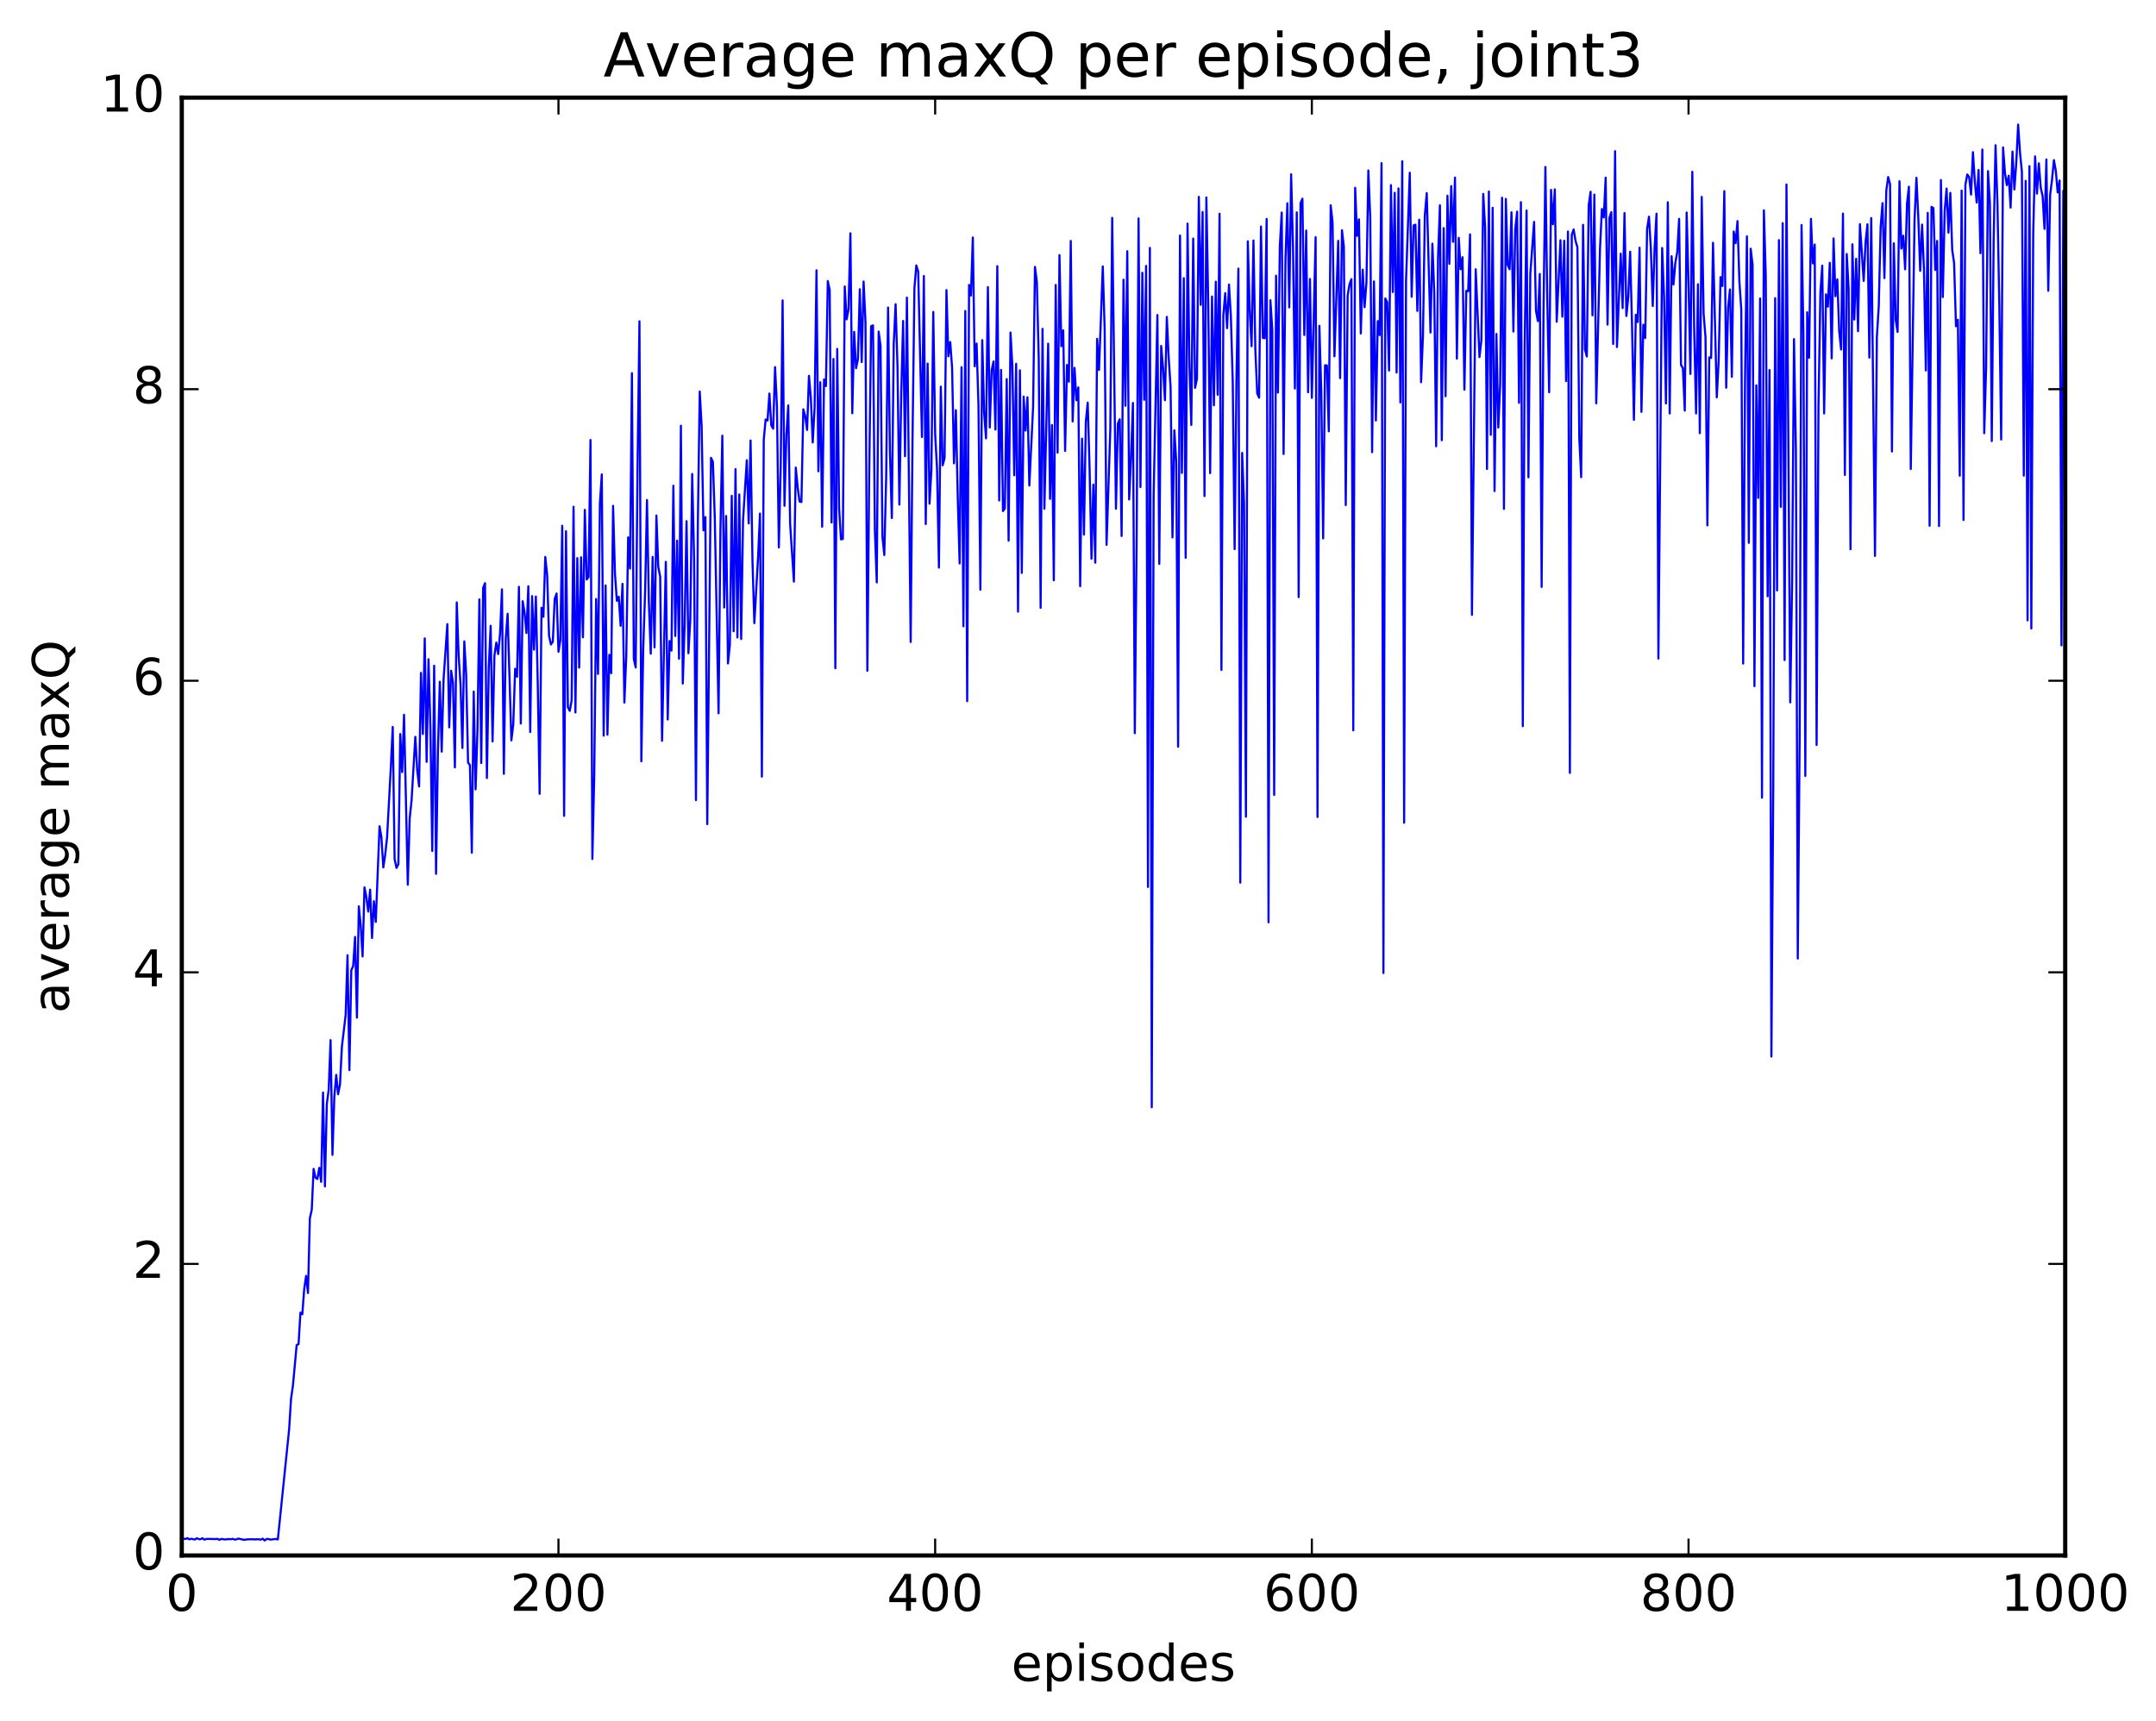 <?xml version="1.0" encoding="utf-8" standalone="no"?>
<!DOCTYPE svg PUBLIC "-//W3C//DTD SVG 1.1//EN"
  "http://www.w3.org/Graphics/SVG/1.1/DTD/svg11.dtd">
<!-- Created with matplotlib (http://matplotlib.org/) -->
<svg height="408pt" version="1.1" viewBox="0 0 511 408" width="511pt" xmlns="http://www.w3.org/2000/svg" xmlns:xlink="http://www.w3.org/1999/xlink">
 <defs>
  <style type="text/css">
*{stroke-linecap:butt;stroke-linejoin:round;stroke-miterlimit:100000;}
  </style>
 </defs>
 <g id="figure_1">
  <g id="patch_1">
   <path d="M 0 408.169 
L 511.954 408.169 
L 511.954 0 
L 0 0 
z
" style="fill:#ffffff;"/>
  </g>
  <g id="axes_1">
   <g id="patch_2">
    <path d="M 43.084 368.742 
L 489.484 368.742 
L 489.484 23.142 
L 43.084 23.142 
z
" style="fill:#ffffff;"/>
   </g>
   <g id="line2d_1">
    <path clip-path="url(#peca42b415a)" d="M 43.53 364.767 
L 43.977 364.844 
L 44.423 364.622 
L 44.869 364.93 
L 45.316 364.781 
L 46.209 364.966 
L 46.655 364.646 
L 47.101 364.866 
L 47.548 364.883 
L 47.994 364.649 
L 48.441 364.997 
L 48.887 364.814 
L 51.119 364.846 
L 51.565 364.8 
L 52.012 365.036 
L 52.458 364.816 
L 53.351 364.952 
L 54.244 364.845 
L 54.69 364.901 
L 55.137 364.785 
L 55.583 364.969 
L 56.029 364.939 
L 56.476 364.738 
L 57.815 365.026 
L 58.708 364.916 
L 60.047 364.897 
L 60.493 364.95 
L 60.94 364.876 
L 61.833 364.98 
L 62.279 364.759 
L 62.725 365.191 
L 63.172 364.84 
L 63.618 364.829 
L 64.065 364.985 
L 65.404 364.824 
L 65.85 364.952 
L 68.529 338.821 
L 68.975 331.66 
L 69.421 328.545 
L 70.314 318.865 
L 70.761 318.657 
L 71.207 311.171 
L 71.653 311.568 
L 72.1 305.603 
L 72.546 302.475 
L 72.993 306.531 
L 73.439 288.827 
L 73.885 286.825 
L 74.332 277.105 
L 74.778 279.182 
L 75.225 279.496 
L 75.671 276.857 
L 76.117 280.174 
L 76.564 259.008 
L 77.01 281.255 
L 77.457 261.722 
L 77.903 258.354 
L 78.349 246.575 
L 78.796 273.772 
L 79.242 259.958 
L 79.689 254.819 
L 80.135 259.401 
L 80.581 257.083 
L 81.028 248.163 
L 81.921 240.639 
L 82.367 226.448 
L 82.813 253.672 
L 83.26 229.983 
L 83.706 229.032 
L 84.153 222.117 
L 84.599 241.243 
L 85.045 214.842 
L 85.492 219.437 
L 85.938 226.734 
L 86.385 210.358 
L 86.831 212.611 
L 87.277 216.104 
L 87.724 210.903 
L 88.17 222.374 
L 88.617 213.653 
L 89.063 218.548 
L 89.956 195.869 
L 90.402 198.518 
L 90.849 205.63 
L 91.295 202.628 
L 91.741 198.503 
L 92.634 181.89 
L 93.081 172.329 
L 93.527 203.694 
L 93.973 205.748 
L 94.42 204.861 
L 94.866 174.018 
L 95.313 183.03 
L 95.759 169.438 
L 96.652 209.734 
L 97.098 194.008 
L 97.545 189.76 
L 98.437 174.681 
L 98.884 182.558 
L 99.33 186.447 
L 99.777 159.509 
L 100.223 173.993 
L 100.669 151.336 
L 101.116 180.604 
L 101.562 156.281 
L 102.009 172.398 
L 102.455 201.729 
L 102.901 157.825 
L 103.348 207.15 
L 103.794 178.132 
L 104.241 161.617 
L 104.687 178.185 
L 105.133 160.995 
L 106.026 147.952 
L 106.473 172.431 
L 106.919 158.998 
L 107.365 161.893 
L 107.812 181.921 
L 108.258 142.812 
L 108.705 155.407 
L 109.151 162.21 
L 109.597 177.322 
L 110.044 152.05 
L 110.49 159.855 
L 110.937 180.793 
L 111.383 181.376 
L 111.829 202.134 
L 112.276 163.952 
L 112.722 187.119 
L 113.169 173.032 
L 113.615 142.098 
L 114.061 180.886 
L 114.508 139.378 
L 114.954 138.245 
L 115.401 184.438 
L 115.847 158.217 
L 116.293 148.347 
L 116.74 175.763 
L 117.186 155.412 
L 117.633 152.334 
L 118.079 155.055 
L 118.525 150.114 
L 118.972 139.71 
L 119.418 183.448 
L 119.865 151.42 
L 120.311 145.495 
L 121.204 175.512 
L 121.65 171.743 
L 122.097 158.552 
L 122.543 160.431 
L 122.989 139.114 
L 123.436 171.528 
L 123.882 142.527 
L 124.329 145.239 
L 124.775 150.06 
L 125.221 138.982 
L 125.668 173.533 
L 126.114 141.322 
L 126.561 154.001 
L 127.007 141.411 
L 127.453 161.968 
L 127.9 188.187 
L 128.346 144.075 
L 128.793 146.219 
L 129.239 132.028 
L 129.685 136.372 
L 130.132 150.727 
L 130.578 152.779 
L 131.025 152.112 
L 131.471 141.985 
L 131.917 140.69 
L 132.364 154.506 
L 132.81 151.755 
L 133.257 124.639 
L 133.703 193.401 
L 134.149 125.932 
L 134.596 167.626 
L 135.042 168.526 
L 135.489 166.014 
L 135.935 120.131 
L 136.381 168.897 
L 136.828 132.305 
L 137.274 158.259 
L 137.721 132.108 
L 138.167 151.08 
L 138.613 120.867 
L 139.06 137.38 
L 139.506 136.759 
L 139.953 104.3 
L 140.399 203.627 
L 140.845 183.855 
L 141.292 142.005 
L 141.738 159.753 
L 142.185 119.356 
L 142.631 112.462 
L 143.077 174.393 
L 143.524 138.787 
L 143.97 174.165 
L 144.417 155.237 
L 144.863 159.587 
L 145.309 119.914 
L 145.756 135.966 
L 146.202 142.421 
L 146.649 141.446 
L 147.095 148.352 
L 147.541 138.4 
L 147.988 166.549 
L 148.434 155.501 
L 148.881 127.389 
L 149.327 134.782 
L 149.773 88.461 
L 150.22 156.176 
L 150.666 158.237 
L 151.113 109.9 
L 151.559 76.172 
L 152.005 180.477 
L 152.452 153.685 
L 152.898 140.38 
L 153.345 118.542 
L 153.791 142.872 
L 154.237 154.967 
L 154.684 132.025 
L 155.13 153.462 
L 155.577 122.213 
L 156.023 134.369 
L 156.469 136.7 
L 156.916 175.604 
L 157.809 133.196 
L 158.255 170.56 
L 158.701 151.967 
L 159.148 154.227 
L 159.594 115.152 
L 160.041 150.762 
L 160.487 128.164 
L 160.933 156.148 
L 161.38 100.919 
L 161.826 162.046 
L 162.273 147.976 
L 162.719 123.546 
L 163.165 154.851 
L 163.612 146.818 
L 164.058 112.36 
L 164.505 132.307 
L 164.951 189.684 
L 165.397 124.182 
L 165.844 92.825 
L 166.29 100.931 
L 166.737 125.718 
L 167.183 122.592 
L 167.629 195.365 
L 168.522 108.536 
L 168.969 109.481 
L 169.415 122.76 
L 170.308 169.096 
L 170.754 125.563 
L 171.201 103.28 
L 171.647 144.011 
L 172.093 122.314 
L 172.54 157.281 
L 172.986 152.826 
L 173.433 117.54 
L 173.879 149.632 
L 174.325 111.205 
L 174.772 151.116 
L 175.218 117.219 
L 175.665 151.485 
L 176.111 123.288 
L 177.004 109.108 
L 177.45 124.075 
L 177.897 104.426 
L 178.343 132.823 
L 178.789 147.726 
L 179.682 131.943 
L 180.129 121.735 
L 180.575 184.111 
L 181.021 104.226 
L 181.468 99.431 
L 181.914 99.696 
L 182.361 93.292 
L 182.807 100.856 
L 183.253 101.609 
L 183.7 87.03 
L 184.146 96.321 
L 184.593 129.775 
L 185.039 110.567 
L 185.485 71.227 
L 185.932 119.904 
L 186.378 103.193 
L 186.825 96.109 
L 187.271 124.205 
L 188.164 137.889 
L 188.61 110.841 
L 189.057 115.483 
L 189.503 118.879 
L 189.949 119.012 
L 190.396 97.028 
L 190.842 98.635 
L 191.289 101.921 
L 191.735 89.09 
L 192.181 94.36 
L 192.628 104.896 
L 193.074 96.578 
L 193.521 64.078 
L 193.967 111.725 
L 194.413 90.605 
L 194.86 124.865 
L 195.306 89.958 
L 195.753 91.525 
L 196.199 66.629 
L 196.645 68.74 
L 197.092 123.863 
L 197.538 85.094 
L 197.985 158.403 
L 198.431 82.711 
L 198.877 120.479 
L 199.324 127.866 
L 199.77 127.763 
L 200.217 67.913 
L 200.663 75.704 
L 201.109 73.301 
L 201.556 55.299 
L 202.002 97.968 
L 202.449 78.665 
L 202.895 87.282 
L 203.341 85.118 
L 203.788 68.561 
L 204.234 85.832 
L 204.681 66.737 
L 205.127 76.259 
L 205.573 159.003 
L 206.02 111.866 
L 206.466 77.315 
L 206.913 77.136 
L 207.359 125.756 
L 207.805 138.066 
L 208.252 78.602 
L 208.698 81.965 
L 209.145 127.144 
L 209.591 131.575 
L 210.037 113.029 
L 210.484 72.905 
L 210.93 107.192 
L 211.377 122.804 
L 211.823 81.538 
L 212.269 72.11 
L 212.716 86.768 
L 213.162 119.608 
L 213.609 93.145 
L 214.055 76.091 
L 214.501 108.15 
L 214.948 70.54 
L 215.841 152.183 
L 216.287 103.263 
L 216.733 68.236 
L 217.18 62.911 
L 217.626 64.394 
L 218.519 103.597 
L 218.965 65.431 
L 219.412 124.233 
L 219.858 86.192 
L 220.305 119.4 
L 220.751 111.411 
L 221.197 73.946 
L 221.644 102.899 
L 222.09 111.153 
L 222.537 134.553 
L 222.983 91.654 
L 223.429 110.3 
L 223.876 108.587 
L 224.322 68.772 
L 224.769 84.466 
L 225.215 81.081 
L 225.661 87.184 
L 226.108 109.836 
L 226.554 97.236 
L 227.001 117.994 
L 227.447 133.573 
L 227.893 87.05 
L 228.34 148.454 
L 228.786 73.732 
L 229.233 166.207 
L 229.679 67.549 
L 230.125 70.051 
L 230.572 56.3 
L 231.018 86.838 
L 231.465 81.442 
L 231.911 96.085 
L 232.357 139.795 
L 232.804 80.636 
L 233.25 97.727 
L 233.697 103.915 
L 234.143 68.058 
L 234.589 101.343 
L 235.036 87.745 
L 235.482 85.683 
L 235.929 101.825 
L 236.375 63.098 
L 236.821 118.639 
L 237.268 87.696 
L 237.714 121.149 
L 238.161 120.551 
L 238.607 89.871 
L 239.053 128.169 
L 239.5 78.836 
L 239.946 86.781 
L 240.393 112.673 
L 240.839 86.243 
L 241.285 144.993 
L 241.732 87.785 
L 242.178 135.812 
L 242.625 94.015 
L 243.071 102.075 
L 243.517 94.168 
L 243.964 115.099 
L 244.857 96.527 
L 245.303 63.266 
L 245.749 66.861 
L 246.196 85.137 
L 246.642 144.096 
L 247.089 77.958 
L 247.535 120.593 
L 248.428 81.469 
L 248.874 118.264 
L 249.321 100.764 
L 249.767 137.561 
L 250.213 67.547 
L 250.66 107.304 
L 251.106 60.475 
L 251.553 82.062 
L 251.999 78.311 
L 252.445 106.884 
L 252.892 86.521 
L 253.338 90.491 
L 253.785 57.116 
L 254.231 99.891 
L 254.677 87.199 
L 255.124 94.887 
L 255.57 91.832 
L 256.017 138.964 
L 256.463 103.995 
L 256.909 126.725 
L 257.356 99.979 
L 257.802 95.44 
L 258.249 111.183 
L 258.695 132.444 
L 259.141 114.892 
L 259.588 133.392 
L 260.034 80.317 
L 260.481 87.71 
L 261.373 63.158 
L 261.82 78.031 
L 262.266 129.163 
L 263.159 101.827 
L 263.605 51.647 
L 264.498 120.603 
L 264.945 100.455 
L 265.391 99.394 
L 265.837 127.063 
L 266.284 66.314 
L 266.73 96.19 
L 267.177 59.551 
L 267.623 118.4 
L 268.069 108.354 
L 268.516 95.524 
L 268.962 173.812 
L 269.409 126.58 
L 269.855 51.78 
L 270.301 115.452 
L 270.748 64.656 
L 271.194 94.777 
L 271.641 63.035 
L 272.087 210.26 
L 272.533 58.761 
L 272.98 262.486 
L 273.426 117.496 
L 274.319 74.672 
L 274.765 133.657 
L 275.212 82.01 
L 275.658 87.164 
L 276.105 94.877 
L 276.551 75.128 
L 276.997 84.793 
L 277.444 91.786 
L 277.89 127.405 
L 278.337 102.012 
L 278.783 109.453 
L 279.229 177.012 
L 279.676 55.842 
L 280.122 112.109 
L 280.569 65.942 
L 281.015 132.231 
L 281.461 53.011 
L 281.908 86.399 
L 282.354 100.729 
L 282.801 56.555 
L 283.247 91.944 
L 283.693 89.767 
L 284.14 46.663 
L 284.586 72.275 
L 285.033 50.255 
L 285.479 117.595 
L 285.925 46.8 
L 286.372 72.254 
L 286.818 112.157 
L 287.265 70.295 
L 287.711 96.081 
L 288.157 66.784 
L 288.604 93.577 
L 289.05 50.671 
L 289.497 158.809 
L 289.943 74.777 
L 290.389 69.497 
L 290.836 77.8 
L 291.282 67.453 
L 291.729 74.905 
L 292.175 90.446 
L 292.621 130.184 
L 293.068 89.313 
L 293.514 63.678 
L 293.961 209.239 
L 294.407 107.369 
L 294.853 119.469 
L 295.3 193.617 
L 295.746 57.215 
L 296.193 73.369 
L 296.639 82.066 
L 297.085 57 
L 297.532 83.04 
L 297.978 93.272 
L 298.425 94.285 
L 298.871 53.707 
L 299.317 80.096 
L 299.764 80.173 
L 300.21 51.902 
L 300.657 218.638 
L 301.103 71.179 
L 301.549 78.155 
L 301.996 188.439 
L 302.442 65.364 
L 302.889 93.067 
L 303.335 58.411 
L 303.781 50.388 
L 304.228 107.628 
L 304.674 61.279 
L 305.121 48.19 
L 305.567 72.87 
L 306.013 41.321 
L 306.46 58.605 
L 306.906 92.101 
L 307.353 50.343 
L 307.799 141.549 
L 308.245 48.154 
L 308.692 47.107 
L 309.138 79.419 
L 309.585 54.659 
L 310.031 92.994 
L 310.477 66.147 
L 310.924 94.323 
L 311.817 56.224 
L 312.263 193.676 
L 312.709 77.235 
L 313.156 92.724 
L 313.602 127.64 
L 314.049 86.597 
L 314.495 86.64 
L 314.941 102.238 
L 315.388 48.67 
L 315.834 52.694 
L 316.281 84.469 
L 317.173 57.097 
L 317.62 89.634 
L 318.066 54.571 
L 318.513 58.499 
L 318.959 119.729 
L 319.405 70.104 
L 319.852 67.389 
L 320.298 66.167 
L 320.745 173.139 
L 321.191 44.511 
L 321.637 55.917 
L 322.084 52 
L 322.53 79.051 
L 322.977 63.928 
L 323.423 72.831 
L 323.869 66.876 
L 324.316 40.41 
L 324.762 51.46 
L 325.209 107.196 
L 325.655 66.717 
L 326.101 99.671 
L 326.548 76.114 
L 326.994 79.445 
L 327.441 38.679 
L 327.887 230.669 
L 328.333 70.743 
L 328.78 71.636 
L 329.226 87.833 
L 329.673 43.884 
L 330.119 69.228 
L 330.565 45.714 
L 331.012 88.308 
L 331.458 44.671 
L 331.905 95.403 
L 332.351 38.224 
L 332.797 195.038 
L 333.244 66.637 
L 334.137 40.95 
L 334.583 70.341 
L 335.029 53.449 
L 335.476 53.261 
L 335.922 73.703 
L 336.369 52.081 
L 336.815 90.602 
L 337.261 79.563 
L 337.708 50.993 
L 338.154 45.78 
L 339.047 78.83 
L 339.493 57.769 
L 339.94 69.579 
L 340.386 105.793 
L 340.833 61.097 
L 341.279 48.666 
L 341.725 104.353 
L 342.172 54.076 
L 342.618 93.925 
L 343.065 46.391 
L 343.511 62.539 
L 343.957 44.125 
L 344.404 57.336 
L 344.85 42.097 
L 345.297 85.015 
L 345.743 56.386 
L 346.189 63.83 
L 346.636 60.972 
L 347.082 92.368 
L 347.529 68.943 
L 347.975 69.036 
L 348.421 55.577 
L 348.868 145.76 
L 349.761 63.838 
L 350.653 84.645 
L 351.1 80.71 
L 351.546 45.967 
L 351.993 53.925 
L 352.439 111.169 
L 352.885 45.405 
L 353.332 103.082 
L 353.778 49.26 
L 354.225 116.406 
L 354.671 79.157 
L 355.117 101.352 
L 355.564 91.039 
L 356.01 46.879 
L 356.457 120.62 
L 356.903 47.157 
L 357.349 62.848 
L 357.796 63.824 
L 358.242 50.331 
L 358.689 78.604 
L 359.135 54.312 
L 359.581 50.169 
L 360.028 95.492 
L 360.474 47.93 
L 360.921 172.147 
L 361.367 82.471 
L 361.813 49.909 
L 362.26 113.149 
L 362.706 64.857 
L 363.599 52.607 
L 364.045 73.68 
L 364.492 76.117 
L 364.938 64.955 
L 365.385 139.13 
L 365.831 74.041 
L 366.277 39.583 
L 366.724 70.968 
L 367.17 92.988 
L 367.617 45.02 
L 368.063 53.16 
L 368.509 44.892 
L 368.956 76.261 
L 369.849 56.945 
L 370.295 75.069 
L 370.741 57.07 
L 371.188 90.34 
L 371.634 54.883 
L 372.081 183.221 
L 372.527 55.684 
L 372.973 54.393 
L 373.42 57.079 
L 373.866 58.617 
L 374.313 103.853 
L 374.759 113.116 
L 375.205 53.297 
L 375.652 82.856 
L 376.098 84.507 
L 376.545 48.665 
L 376.991 45.463 
L 377.437 74.754 
L 377.884 46.14 
L 378.33 95.615 
L 379.223 58.968 
L 379.669 49.552 
L 380.116 51.553 
L 380.562 42.116 
L 381.009 76.951 
L 381.455 51.622 
L 381.901 50.297 
L 382.348 81.546 
L 382.794 35.85 
L 383.241 82.269 
L 384.133 60.136 
L 384.58 73.036 
L 385.026 50.509 
L 385.473 74.914 
L 385.919 70.373 
L 386.365 59.673 
L 386.812 77.148 
L 387.258 99.53 
L 387.705 74.607 
L 388.151 76.338 
L 388.597 58.725 
L 389.044 97.64 
L 389.49 76.984 
L 389.937 80.135 
L 390.383 54.269 
L 390.829 51.364 
L 391.276 58.983 
L 391.722 72.543 
L 392.169 58.58 
L 392.615 50.669 
L 393.061 156.114 
L 393.954 58.788 
L 394.401 70.306 
L 394.847 95.634 
L 395.293 47.947 
L 395.74 98.017 
L 396.186 60.737 
L 396.633 67.452 
L 397.079 62.256 
L 397.525 59.802 
L 397.972 51.885 
L 398.418 86.516 
L 398.865 87.266 
L 399.311 97.336 
L 399.757 50.386 
L 400.204 67.131 
L 400.65 88.654 
L 401.097 40.728 
L 401.543 78.151 
L 401.989 98.01 
L 402.436 67.393 
L 402.882 102.689 
L 403.329 46.68 
L 403.775 74.319 
L 404.221 79.91 
L 404.668 124.544 
L 405.114 84.725 
L 405.561 84.856 
L 406.007 57.555 
L 406.9 94.187 
L 407.346 85.523 
L 407.793 65.688 
L 408.239 67.809 
L 408.685 45.317 
L 409.132 91.912 
L 409.578 73.009 
L 410.025 68.611 
L 410.471 89.327 
L 410.917 54.886 
L 411.364 57.634 
L 411.81 52.41 
L 412.257 66.715 
L 412.703 73.373 
L 413.149 157.302 
L 413.596 90.261 
L 414.042 56.028 
L 414.489 128.681 
L 414.935 58.962 
L 415.381 62.695 
L 415.828 162.659 
L 416.274 91.349 
L 416.721 118.025 
L 417.167 70.753 
L 417.613 189.099 
L 418.06 49.858 
L 418.506 65.238 
L 418.953 141.351 
L 419.399 87.724 
L 419.845 250.463 
L 420.292 185.416 
L 420.738 70.683 
L 421.185 139.969 
L 421.631 56.925 
L 422.077 120.159 
L 422.524 52.897 
L 422.97 156.472 
L 423.417 43.732 
L 424.309 166.503 
L 424.756 137.836 
L 425.202 80.39 
L 425.649 106.6 
L 426.095 227.231 
L 426.541 174.896 
L 426.988 53.344 
L 427.434 79.385 
L 427.881 183.947 
L 428.327 74.026 
L 428.773 84.805 
L 429.22 51.887 
L 429.666 62.446 
L 430.113 57.972 
L 430.559 176.607 
L 431.005 96.316 
L 431.452 69.352 
L 431.898 62.973 
L 432.345 98.01 
L 432.791 69.764 
L 433.237 72.701 
L 433.684 62.305 
L 434.13 84.968 
L 434.577 56.523 
L 435.023 70.223 
L 435.469 66.236 
L 435.916 78.538 
L 436.362 82.855 
L 436.809 50.641 
L 437.255 112.587 
L 437.701 60.21 
L 438.148 68.458 
L 438.594 130.212 
L 439.041 57.917 
L 439.487 75.759 
L 439.933 61.35 
L 440.38 78.513 
L 440.826 53.132 
L 441.719 66.589 
L 442.165 57.282 
L 442.612 53.17 
L 443.058 84.77 
L 443.505 51.695 
L 444.397 131.79 
L 444.844 79.86 
L 445.29 72.599 
L 445.737 53.79 
L 446.183 48.159 
L 446.629 65.927 
L 447.076 45.211 
L 447.522 41.967 
L 447.969 43.661 
L 448.415 107.038 
L 448.861 57.678 
L 449.308 75.811 
L 449.754 78.687 
L 450.201 42.968 
L 450.647 58.922 
L 451.093 55.882 
L 451.54 63.84 
L 451.986 48.247 
L 452.433 44.256 
L 452.879 111.181 
L 453.772 52.049 
L 454.218 42.151 
L 454.665 51.548 
L 455.111 64.209 
L 455.557 53.249 
L 456.004 63.913 
L 456.45 87.819 
L 456.897 50.482 
L 457.343 124.632 
L 457.789 49.031 
L 458.236 49.322 
L 458.682 63.995 
L 459.129 57.117 
L 459.575 124.693 
L 460.021 42.677 
L 460.468 70.418 
L 460.914 50.021 
L 461.361 44.704 
L 461.807 55.148 
L 462.253 45.731 
L 462.7 59.242 
L 463.146 62.328 
L 463.593 77.346 
L 464.039 75.801 
L 464.485 112.767 
L 464.932 45.181 
L 465.378 123.275 
L 465.825 43.81 
L 466.271 41.36 
L 466.717 41.99 
L 467.164 46.126 
L 467.61 36.071 
L 468.057 42.934 
L 468.503 48.017 
L 468.949 40.296 
L 469.396 60.019 
L 469.842 35.448 
L 470.289 102.691 
L 470.735 87.339 
L 471.181 40.572 
L 471.628 48.168 
L 472.074 104.564 
L 472.521 56.968 
L 472.967 34.432 
L 473.413 47.902 
L 473.86 72.113 
L 474.306 104.195 
L 474.753 34.951 
L 475.199 40.959 
L 475.645 43.883 
L 476.092 41.643 
L 476.538 49.209 
L 476.985 35.932 
L 477.431 44.907 
L 477.877 38.674 
L 478.324 29.531 
L 478.77 36.179 
L 479.217 40.784 
L 479.663 112.756 
L 480.109 42.875 
L 480.556 147.062 
L 481.002 39.393 
L 481.449 148.986 
L 481.895 55.508 
L 482.341 37.071 
L 482.788 45.906 
L 483.234 38.717 
L 483.681 44.493 
L 484.127 46.489 
L 484.573 54.255 
L 485.02 37.801 
L 485.466 68.922 
L 485.913 46.182 
L 486.359 42.561 
L 486.805 37.957 
L 487.252 40.471 
L 487.698 45.63 
L 488.145 42.783 
L 488.591 152.991 
L 489.037 45.236 
L 489.484 151.284 
L 489.484 151.284 
" style="fill:none;stroke:#0000ff;stroke-linecap:square;stroke-width:0.5;"/>
   </g>
   <g id="patch_3">
    <path d="M 489.484 368.742 
L 489.484 23.142 
" style="fill:none;stroke:#000000;stroke-linecap:square;stroke-linejoin:miter;"/>
   </g>
   <g id="patch_4">
    <path d="M 43.084 368.742 
L 43.084 23.142 
" style="fill:none;stroke:#000000;stroke-linecap:square;stroke-linejoin:miter;"/>
   </g>
   <g id="patch_5">
    <path d="M 43.084 368.742 
L 489.484 368.742 
" style="fill:none;stroke:#000000;stroke-linecap:square;stroke-linejoin:miter;"/>
   </g>
   <g id="patch_6">
    <path d="M 43.084 23.142 
L 489.484 23.142 
" style="fill:none;stroke:#000000;stroke-linecap:square;stroke-linejoin:miter;"/>
   </g>
   <g id="matplotlib.axis_1">
    <g id="xtick_1">
     <g id="line2d_2">
      <defs>
       <path d="M 0 0 
L 0 -4 
" id="mb5f814fb6d" style="stroke:#000000;stroke-width:0.5;"/>
      </defs>
      <g>
       <use style="stroke:#000000;stroke-width:0.5;" x="43.084" xlink:href="#mb5f814fb6d" y="368.742"/>
      </g>
     </g>
     <g id="line2d_3">
      <defs>
       <path d="M 0 0 
L 0 4 
" id="me1fad098d5" style="stroke:#000000;stroke-width:0.5;"/>
      </defs>
      <g>
       <use style="stroke:#000000;stroke-width:0.5;" x="43.084" xlink:href="#me1fad098d5" y="23.142"/>
      </g>
     </g>
     <g id="text_1">
      <!-- 0 -->
      <defs>
       <path d="M 31.781 66.406 
Q 24.172 66.406 20.328 58.906 
Q 16.5 51.422 16.5 36.375 
Q 16.5 21.391 20.328 13.891 
Q 24.172 6.391 31.781 6.391 
Q 39.453 6.391 43.281 13.891 
Q 47.125 21.391 47.125 36.375 
Q 47.125 51.422 43.281 58.906 
Q 39.453 66.406 31.781 66.406 
M 31.781 74.219 
Q 44.047 74.219 50.516 64.516 
Q 56.984 54.828 56.984 36.375 
Q 56.984 17.969 50.516 8.266 
Q 44.047 -1.422 31.781 -1.422 
Q 19.531 -1.422 13.062 8.266 
Q 6.594 17.969 6.594 36.375 
Q 6.594 54.828 13.062 64.516 
Q 19.531 74.219 31.781 74.219 
" id="BitstreamVeraSans-Roman-30"/>
      </defs>
      <g transform="translate(39.266 381.86)scale(0.12 -0.12)">
       <use xlink:href="#BitstreamVeraSans-Roman-30"/>
      </g>
     </g>
    </g>
    <g id="xtick_2">
     <g id="line2d_4">
      <g>
       <use style="stroke:#000000;stroke-width:0.5;" x="132.364" xlink:href="#mb5f814fb6d" y="368.742"/>
      </g>
     </g>
     <g id="line2d_5">
      <g>
       <use style="stroke:#000000;stroke-width:0.5;" x="132.364" xlink:href="#me1fad098d5" y="23.142"/>
      </g>
     </g>
     <g id="text_2">
      <!-- 200 -->
      <defs>
       <path d="M 19.188 8.297 
L 53.609 8.297 
L 53.609 0 
L 7.328 0 
L 7.328 8.297 
Q 12.938 14.109 22.625 23.891 
Q 32.328 33.688 34.812 36.531 
Q 39.547 41.844 41.422 45.531 
Q 43.312 49.219 43.312 52.781 
Q 43.312 58.594 39.234 62.25 
Q 35.156 65.922 28.609 65.922 
Q 23.969 65.922 18.812 64.312 
Q 13.672 62.703 7.812 59.422 
L 7.812 69.391 
Q 13.766 71.781 18.938 73 
Q 24.125 74.219 28.422 74.219 
Q 39.75 74.219 46.484 68.547 
Q 53.219 62.891 53.219 53.422 
Q 53.219 48.922 51.531 44.891 
Q 49.859 40.875 45.406 35.406 
Q 44.188 33.984 37.641 27.219 
Q 31.109 20.453 19.188 8.297 
" id="BitstreamVeraSans-Roman-32"/>
      </defs>
      <g transform="translate(120.911 381.86)scale(0.12 -0.12)">
       <use xlink:href="#BitstreamVeraSans-Roman-32"/>
       <use x="63.623" xlink:href="#BitstreamVeraSans-Roman-30"/>
       <use x="127.246" xlink:href="#BitstreamVeraSans-Roman-30"/>
      </g>
     </g>
    </g>
    <g id="xtick_3">
     <g id="line2d_6">
      <g>
       <use style="stroke:#000000;stroke-width:0.5;" x="221.644" xlink:href="#mb5f814fb6d" y="368.742"/>
      </g>
     </g>
     <g id="line2d_7">
      <g>
       <use style="stroke:#000000;stroke-width:0.5;" x="221.644" xlink:href="#me1fad098d5" y="23.142"/>
      </g>
     </g>
     <g id="text_3">
      <!-- 400 -->
      <defs>
       <path d="M 37.797 64.312 
L 12.891 25.391 
L 37.797 25.391 
z
M 35.203 72.906 
L 47.609 72.906 
L 47.609 25.391 
L 58.016 25.391 
L 58.016 17.188 
L 47.609 17.188 
L 47.609 0 
L 37.797 0 
L 37.797 17.188 
L 4.891 17.188 
L 4.891 26.703 
z
" id="BitstreamVeraSans-Roman-34"/>
      </defs>
      <g transform="translate(210.191 381.86)scale(0.12 -0.12)">
       <use xlink:href="#BitstreamVeraSans-Roman-34"/>
       <use x="63.623" xlink:href="#BitstreamVeraSans-Roman-30"/>
       <use x="127.246" xlink:href="#BitstreamVeraSans-Roman-30"/>
      </g>
     </g>
    </g>
    <g id="xtick_4">
     <g id="line2d_8">
      <g>
       <use style="stroke:#000000;stroke-width:0.5;" x="310.924" xlink:href="#mb5f814fb6d" y="368.742"/>
      </g>
     </g>
     <g id="line2d_9">
      <g>
       <use style="stroke:#000000;stroke-width:0.5;" x="310.924" xlink:href="#me1fad098d5" y="23.142"/>
      </g>
     </g>
     <g id="text_4">
      <!-- 600 -->
      <defs>
       <path d="M 33.016 40.375 
Q 26.375 40.375 22.484 35.828 
Q 18.609 31.297 18.609 23.391 
Q 18.609 15.531 22.484 10.953 
Q 26.375 6.391 33.016 6.391 
Q 39.656 6.391 43.531 10.953 
Q 47.406 15.531 47.406 23.391 
Q 47.406 31.297 43.531 35.828 
Q 39.656 40.375 33.016 40.375 
M 52.594 71.297 
L 52.594 62.312 
Q 48.875 64.062 45.094 64.984 
Q 41.312 65.922 37.594 65.922 
Q 27.828 65.922 22.672 59.328 
Q 17.531 52.734 16.797 39.406 
Q 19.672 43.656 24.016 45.922 
Q 28.375 48.188 33.594 48.188 
Q 44.578 48.188 50.953 41.516 
Q 57.328 34.859 57.328 23.391 
Q 57.328 12.156 50.688 5.359 
Q 44.047 -1.422 33.016 -1.422 
Q 20.359 -1.422 13.672 8.266 
Q 6.984 17.969 6.984 36.375 
Q 6.984 53.656 15.188 63.938 
Q 23.391 74.219 37.203 74.219 
Q 40.922 74.219 44.703 73.484 
Q 48.484 72.75 52.594 71.297 
" id="BitstreamVeraSans-Roman-36"/>
      </defs>
      <g transform="translate(299.471 381.86)scale(0.12 -0.12)">
       <use xlink:href="#BitstreamVeraSans-Roman-36"/>
       <use x="63.623" xlink:href="#BitstreamVeraSans-Roman-30"/>
       <use x="127.246" xlink:href="#BitstreamVeraSans-Roman-30"/>
      </g>
     </g>
    </g>
    <g id="xtick_5">
     <g id="line2d_10">
      <g>
       <use style="stroke:#000000;stroke-width:0.5;" x="400.204" xlink:href="#mb5f814fb6d" y="368.742"/>
      </g>
     </g>
     <g id="line2d_11">
      <g>
       <use style="stroke:#000000;stroke-width:0.5;" x="400.204" xlink:href="#me1fad098d5" y="23.142"/>
      </g>
     </g>
     <g id="text_5">
      <!-- 800 -->
      <defs>
       <path d="M 31.781 34.625 
Q 24.75 34.625 20.719 30.859 
Q 16.703 27.094 16.703 20.516 
Q 16.703 13.922 20.719 10.156 
Q 24.75 6.391 31.781 6.391 
Q 38.812 6.391 42.859 10.172 
Q 46.922 13.969 46.922 20.516 
Q 46.922 27.094 42.891 30.859 
Q 38.875 34.625 31.781 34.625 
M 21.922 38.812 
Q 15.578 40.375 12.031 44.719 
Q 8.5 49.078 8.5 55.328 
Q 8.5 64.062 14.719 69.141 
Q 20.953 74.219 31.781 74.219 
Q 42.672 74.219 48.875 69.141 
Q 55.078 64.062 55.078 55.328 
Q 55.078 49.078 51.531 44.719 
Q 48 40.375 41.703 38.812 
Q 48.828 37.156 52.797 32.312 
Q 56.781 27.484 56.781 20.516 
Q 56.781 9.906 50.312 4.234 
Q 43.844 -1.422 31.781 -1.422 
Q 19.734 -1.422 13.25 4.234 
Q 6.781 9.906 6.781 20.516 
Q 6.781 27.484 10.781 32.312 
Q 14.797 37.156 21.922 38.812 
M 18.312 54.391 
Q 18.312 48.734 21.844 45.562 
Q 25.391 42.391 31.781 42.391 
Q 38.141 42.391 41.719 45.562 
Q 45.312 48.734 45.312 54.391 
Q 45.312 60.062 41.719 63.234 
Q 38.141 66.406 31.781 66.406 
Q 25.391 66.406 21.844 63.234 
Q 18.312 60.062 18.312 54.391 
" id="BitstreamVeraSans-Roman-38"/>
      </defs>
      <g transform="translate(388.751 381.86)scale(0.12 -0.12)">
       <use xlink:href="#BitstreamVeraSans-Roman-38"/>
       <use x="63.623" xlink:href="#BitstreamVeraSans-Roman-30"/>
       <use x="127.246" xlink:href="#BitstreamVeraSans-Roman-30"/>
      </g>
     </g>
    </g>
    <g id="xtick_6">
     <g id="line2d_12">
      <g>
       <use style="stroke:#000000;stroke-width:0.5;" x="489.484" xlink:href="#mb5f814fb6d" y="368.742"/>
      </g>
     </g>
     <g id="line2d_13">
      <g>
       <use style="stroke:#000000;stroke-width:0.5;" x="489.484" xlink:href="#me1fad098d5" y="23.142"/>
      </g>
     </g>
     <g id="text_6">
      <!-- 1000 -->
      <defs>
       <path d="M 12.406 8.297 
L 28.516 8.297 
L 28.516 63.922 
L 10.984 60.406 
L 10.984 69.391 
L 28.422 72.906 
L 38.281 72.906 
L 38.281 8.297 
L 54.391 8.297 
L 54.391 0 
L 12.406 0 
z
" id="BitstreamVeraSans-Roman-31"/>
      </defs>
      <g transform="translate(474.214 381.86)scale(0.12 -0.12)">
       <use xlink:href="#BitstreamVeraSans-Roman-31"/>
       <use x="63.623" xlink:href="#BitstreamVeraSans-Roman-30"/>
       <use x="127.246" xlink:href="#BitstreamVeraSans-Roman-30"/>
       <use x="190.869" xlink:href="#BitstreamVeraSans-Roman-30"/>
      </g>
     </g>
    </g>
    <g id="text_7">
     <!-- episodes -->
     <defs>
      <path d="M 45.406 46.391 
L 45.406 75.984 
L 54.391 75.984 
L 54.391 0 
L 45.406 0 
L 45.406 8.203 
Q 42.578 3.328 38.25 0.953 
Q 33.938 -1.422 27.875 -1.422 
Q 17.969 -1.422 11.734 6.484 
Q 5.516 14.406 5.516 27.297 
Q 5.516 40.188 11.734 48.094 
Q 17.969 56 27.875 56 
Q 33.938 56 38.25 53.625 
Q 42.578 51.266 45.406 46.391 
M 14.797 27.297 
Q 14.797 17.391 18.875 11.75 
Q 22.953 6.109 30.078 6.109 
Q 37.203 6.109 41.297 11.75 
Q 45.406 17.391 45.406 27.297 
Q 45.406 37.203 41.297 42.844 
Q 37.203 48.484 30.078 48.484 
Q 22.953 48.484 18.875 42.844 
Q 14.797 37.203 14.797 27.297 
" id="BitstreamVeraSans-Roman-64"/>
      <path d="M 30.609 48.391 
Q 23.391 48.391 19.188 42.75 
Q 14.984 37.109 14.984 27.297 
Q 14.984 17.484 19.156 11.844 
Q 23.344 6.203 30.609 6.203 
Q 37.797 6.203 41.984 11.859 
Q 46.188 17.531 46.188 27.297 
Q 46.188 37.016 41.984 42.703 
Q 37.797 48.391 30.609 48.391 
M 30.609 56 
Q 42.328 56 49.016 48.375 
Q 55.719 40.766 55.719 27.297 
Q 55.719 13.875 49.016 6.219 
Q 42.328 -1.422 30.609 -1.422 
Q 18.844 -1.422 12.172 6.219 
Q 5.516 13.875 5.516 27.297 
Q 5.516 40.766 12.172 48.375 
Q 18.844 56 30.609 56 
" id="BitstreamVeraSans-Roman-6f"/>
      <path d="M 9.422 54.688 
L 18.406 54.688 
L 18.406 0 
L 9.422 0 
z
M 9.422 75.984 
L 18.406 75.984 
L 18.406 64.594 
L 9.422 64.594 
z
" id="BitstreamVeraSans-Roman-69"/>
      <path d="M 18.109 8.203 
L 18.109 -20.797 
L 9.078 -20.797 
L 9.078 54.688 
L 18.109 54.688 
L 18.109 46.391 
Q 20.953 51.266 25.266 53.625 
Q 29.594 56 35.594 56 
Q 45.562 56 51.781 48.094 
Q 58.016 40.188 58.016 27.297 
Q 58.016 14.406 51.781 6.484 
Q 45.562 -1.422 35.594 -1.422 
Q 29.594 -1.422 25.266 0.953 
Q 20.953 3.328 18.109 8.203 
M 48.688 27.297 
Q 48.688 37.203 44.609 42.844 
Q 40.531 48.484 33.406 48.484 
Q 26.266 48.484 22.188 42.844 
Q 18.109 37.203 18.109 27.297 
Q 18.109 17.391 22.188 11.75 
Q 26.266 6.109 33.406 6.109 
Q 40.531 6.109 44.609 11.75 
Q 48.688 17.391 48.688 27.297 
" id="BitstreamVeraSans-Roman-70"/>
      <path d="M 44.281 53.078 
L 44.281 44.578 
Q 40.484 46.531 36.375 47.5 
Q 32.281 48.484 27.875 48.484 
Q 21.188 48.484 17.844 46.438 
Q 14.5 44.391 14.5 40.281 
Q 14.5 37.156 16.891 35.375 
Q 19.281 33.594 26.516 31.984 
L 29.594 31.297 
Q 39.156 29.25 43.188 25.516 
Q 47.219 21.781 47.219 15.094 
Q 47.219 7.469 41.188 3.016 
Q 35.156 -1.422 24.609 -1.422 
Q 20.219 -1.422 15.453 -0.562 
Q 10.688 0.297 5.422 2 
L 5.422 11.281 
Q 10.406 8.688 15.234 7.391 
Q 20.062 6.109 24.812 6.109 
Q 31.156 6.109 34.562 8.281 
Q 37.984 10.453 37.984 14.406 
Q 37.984 18.062 35.516 20.016 
Q 33.062 21.969 24.703 23.781 
L 21.578 24.516 
Q 13.234 26.266 9.516 29.906 
Q 5.812 33.547 5.812 39.891 
Q 5.812 47.609 11.281 51.797 
Q 16.75 56 26.812 56 
Q 31.781 56 36.172 55.266 
Q 40.578 54.547 44.281 53.078 
" id="BitstreamVeraSans-Roman-73"/>
      <path d="M 56.203 29.594 
L 56.203 25.203 
L 14.891 25.203 
Q 15.484 15.922 20.484 11.062 
Q 25.484 6.203 34.422 6.203 
Q 39.594 6.203 44.453 7.469 
Q 49.312 8.734 54.109 11.281 
L 54.109 2.781 
Q 49.266 0.734 44.188 -0.344 
Q 39.109 -1.422 33.891 -1.422 
Q 20.797 -1.422 13.156 6.188 
Q 5.516 13.812 5.516 26.812 
Q 5.516 40.234 12.766 48.109 
Q 20.016 56 32.328 56 
Q 43.359 56 49.781 48.891 
Q 56.203 41.797 56.203 29.594 
M 47.219 32.234 
Q 47.125 39.594 43.094 43.984 
Q 39.062 48.391 32.422 48.391 
Q 24.906 48.391 20.391 44.141 
Q 15.875 39.891 15.188 32.172 
z
" id="BitstreamVeraSans-Roman-65"/>
     </defs>
     <g transform="translate(239.692 398.474)scale(0.12 -0.12)">
      <use xlink:href="#BitstreamVeraSans-Roman-65"/>
      <use x="61.523" xlink:href="#BitstreamVeraSans-Roman-70"/>
      <use x="125.0" xlink:href="#BitstreamVeraSans-Roman-69"/>
      <use x="152.783" xlink:href="#BitstreamVeraSans-Roman-73"/>
      <use x="204.883" xlink:href="#BitstreamVeraSans-Roman-6f"/>
      <use x="266.064" xlink:href="#BitstreamVeraSans-Roman-64"/>
      <use x="329.541" xlink:href="#BitstreamVeraSans-Roman-65"/>
      <use x="391.064" xlink:href="#BitstreamVeraSans-Roman-73"/>
     </g>
    </g>
   </g>
   <g id="matplotlib.axis_2">
    <g id="ytick_1">
     <g id="line2d_14">
      <defs>
       <path d="M 0 0 
L 4 0 
" id="m0dfc43039e" style="stroke:#000000;stroke-width:0.5;"/>
      </defs>
      <g>
       <use style="stroke:#000000;stroke-width:0.5;" x="43.084" xlink:href="#m0dfc43039e" y="368.742"/>
      </g>
     </g>
     <g id="line2d_15">
      <defs>
       <path d="M 0 0 
L -4 0 
" id="m7c5cdb35ab" style="stroke:#000000;stroke-width:0.5;"/>
      </defs>
      <g>
       <use style="stroke:#000000;stroke-width:0.5;" x="489.484" xlink:href="#m7c5cdb35ab" y="368.742"/>
      </g>
     </g>
     <g id="text_8">
      <!-- 0 -->
      <g transform="translate(31.449 372.053)scale(0.12 -0.12)">
       <use xlink:href="#BitstreamVeraSans-Roman-30"/>
      </g>
     </g>
    </g>
    <g id="ytick_2">
     <g id="line2d_16">
      <g>
       <use style="stroke:#000000;stroke-width:0.5;" x="43.084" xlink:href="#m0dfc43039e" y="299.622"/>
      </g>
     </g>
     <g id="line2d_17">
      <g>
       <use style="stroke:#000000;stroke-width:0.5;" x="489.484" xlink:href="#m7c5cdb35ab" y="299.622"/>
      </g>
     </g>
     <g id="text_9">
      <!-- 2 -->
      <g transform="translate(31.449 302.933)scale(0.12 -0.12)">
       <use xlink:href="#BitstreamVeraSans-Roman-32"/>
      </g>
     </g>
    </g>
    <g id="ytick_3">
     <g id="line2d_18">
      <g>
       <use style="stroke:#000000;stroke-width:0.5;" x="43.084" xlink:href="#m0dfc43039e" y="230.502"/>
      </g>
     </g>
     <g id="line2d_19">
      <g>
       <use style="stroke:#000000;stroke-width:0.5;" x="489.484" xlink:href="#m7c5cdb35ab" y="230.502"/>
      </g>
     </g>
     <g id="text_10">
      <!-- 4 -->
      <g transform="translate(31.449 233.813)scale(0.12 -0.12)">
       <use xlink:href="#BitstreamVeraSans-Roman-34"/>
      </g>
     </g>
    </g>
    <g id="ytick_4">
     <g id="line2d_20">
      <g>
       <use style="stroke:#000000;stroke-width:0.5;" x="43.084" xlink:href="#m0dfc43039e" y="161.382"/>
      </g>
     </g>
     <g id="line2d_21">
      <g>
       <use style="stroke:#000000;stroke-width:0.5;" x="489.484" xlink:href="#m7c5cdb35ab" y="161.382"/>
      </g>
     </g>
     <g id="text_11">
      <!-- 6 -->
      <g transform="translate(31.449 164.693)scale(0.12 -0.12)">
       <use xlink:href="#BitstreamVeraSans-Roman-36"/>
      </g>
     </g>
    </g>
    <g id="ytick_5">
     <g id="line2d_22">
      <g>
       <use style="stroke:#000000;stroke-width:0.5;" x="43.084" xlink:href="#m0dfc43039e" y="92.262"/>
      </g>
     </g>
     <g id="line2d_23">
      <g>
       <use style="stroke:#000000;stroke-width:0.5;" x="489.484" xlink:href="#m7c5cdb35ab" y="92.262"/>
      </g>
     </g>
     <g id="text_12">
      <!-- 8 -->
      <g transform="translate(31.449 95.573)scale(0.12 -0.12)">
       <use xlink:href="#BitstreamVeraSans-Roman-38"/>
      </g>
     </g>
    </g>
    <g id="ytick_6">
     <g id="line2d_24">
      <g>
       <use style="stroke:#000000;stroke-width:0.5;" x="43.084" xlink:href="#m0dfc43039e" y="23.142"/>
      </g>
     </g>
     <g id="line2d_25">
      <g>
       <use style="stroke:#000000;stroke-width:0.5;" x="489.484" xlink:href="#m7c5cdb35ab" y="23.142"/>
      </g>
     </g>
     <g id="text_13">
      <!-- 10 -->
      <g transform="translate(23.814 26.453)scale(0.12 -0.12)">
       <use xlink:href="#BitstreamVeraSans-Roman-31"/>
       <use x="63.623" xlink:href="#BitstreamVeraSans-Roman-30"/>
      </g>
     </g>
    </g>
    <g id="text_14">
     <!-- average maxQ -->
     <defs>
      <path d="M 2.984 54.688 
L 12.5 54.688 
L 29.594 8.797 
L 46.688 54.688 
L 56.203 54.688 
L 35.688 0 
L 23.484 0 
z
" id="BitstreamVeraSans-Roman-76"/>
      <path d="M 34.281 27.484 
Q 23.391 27.484 19.188 25 
Q 14.984 22.516 14.984 16.5 
Q 14.984 11.719 18.141 8.906 
Q 21.297 6.109 26.703 6.109 
Q 34.188 6.109 38.703 11.406 
Q 43.219 16.703 43.219 25.484 
L 43.219 27.484 
z
M 52.203 31.203 
L 52.203 0 
L 43.219 0 
L 43.219 8.297 
Q 40.141 3.328 35.547 0.953 
Q 30.953 -1.422 24.312 -1.422 
Q 15.922 -1.422 10.953 3.297 
Q 6 8.016 6 15.922 
Q 6 25.141 12.172 29.828 
Q 18.359 34.516 30.609 34.516 
L 43.219 34.516 
L 43.219 35.406 
Q 43.219 41.609 39.141 45 
Q 35.062 48.391 27.688 48.391 
Q 23 48.391 18.547 47.266 
Q 14.109 46.141 10.016 43.891 
L 10.016 52.203 
Q 14.938 54.109 19.578 55.047 
Q 24.219 56 28.609 56 
Q 40.484 56 46.344 49.844 
Q 52.203 43.703 52.203 31.203 
" id="BitstreamVeraSans-Roman-61"/>
      <path d="M 52 44.188 
Q 55.375 50.25 60.062 53.125 
Q 64.75 56 71.094 56 
Q 79.641 56 84.281 50.016 
Q 88.922 44.047 88.922 33.016 
L 88.922 0 
L 79.891 0 
L 79.891 32.719 
Q 79.891 40.578 77.094 44.375 
Q 74.312 48.188 68.609 48.188 
Q 61.625 48.188 57.562 43.547 
Q 53.516 38.922 53.516 30.906 
L 53.516 0 
L 44.484 0 
L 44.484 32.719 
Q 44.484 40.625 41.703 44.406 
Q 38.922 48.188 33.109 48.188 
Q 26.219 48.188 22.156 43.531 
Q 18.109 38.875 18.109 30.906 
L 18.109 0 
L 9.078 0 
L 9.078 54.688 
L 18.109 54.688 
L 18.109 46.188 
Q 21.188 51.219 25.484 53.609 
Q 29.781 56 35.688 56 
Q 41.656 56 45.828 52.969 
Q 50 49.953 52 44.188 
" id="BitstreamVeraSans-Roman-6d"/>
      <path d="M 39.406 66.219 
Q 28.656 66.219 22.328 58.203 
Q 16.016 50.203 16.016 36.375 
Q 16.016 22.609 22.328 14.594 
Q 28.656 6.594 39.406 6.594 
Q 50.141 6.594 56.422 14.594 
Q 62.703 22.609 62.703 36.375 
Q 62.703 50.203 56.422 58.203 
Q 50.141 66.219 39.406 66.219 
M 53.219 1.312 
L 66.219 -12.891 
L 54.297 -12.891 
L 43.5 -1.219 
Q 41.891 -1.312 41.031 -1.359 
Q 40.188 -1.422 39.406 -1.422 
Q 24.031 -1.422 14.812 8.859 
Q 5.609 19.141 5.609 36.375 
Q 5.609 53.656 14.812 63.938 
Q 24.031 74.219 39.406 74.219 
Q 54.734 74.219 63.906 63.938 
Q 73.094 53.656 73.094 36.375 
Q 73.094 23.688 67.984 14.641 
Q 62.891 5.609 53.219 1.312 
" id="BitstreamVeraSans-Roman-51"/>
      <path id="BitstreamVeraSans-Roman-20"/>
      <path d="M 54.891 54.688 
L 35.109 28.078 
L 55.906 0 
L 45.312 0 
L 29.391 21.484 
L 13.484 0 
L 2.875 0 
L 24.125 28.609 
L 4.688 54.688 
L 15.281 54.688 
L 29.781 35.203 
L 44.281 54.688 
z
" id="BitstreamVeraSans-Roman-78"/>
      <path d="M 45.406 27.984 
Q 45.406 37.75 41.375 43.109 
Q 37.359 48.484 30.078 48.484 
Q 22.859 48.484 18.828 43.109 
Q 14.797 37.75 14.797 27.984 
Q 14.797 18.266 18.828 12.891 
Q 22.859 7.516 30.078 7.516 
Q 37.359 7.516 41.375 12.891 
Q 45.406 18.266 45.406 27.984 
M 54.391 6.781 
Q 54.391 -7.172 48.188 -13.984 
Q 42 -20.797 29.203 -20.797 
Q 24.469 -20.797 20.266 -20.094 
Q 16.062 -19.391 12.109 -17.922 
L 12.109 -9.188 
Q 16.062 -11.328 19.922 -12.344 
Q 23.781 -13.375 27.781 -13.375 
Q 36.625 -13.375 41.016 -8.766 
Q 45.406 -4.156 45.406 5.172 
L 45.406 9.625 
Q 42.625 4.781 38.281 2.391 
Q 33.938 0 27.875 0 
Q 17.828 0 11.672 7.656 
Q 5.516 15.328 5.516 27.984 
Q 5.516 40.672 11.672 48.328 
Q 17.828 56 27.875 56 
Q 33.938 56 38.281 53.609 
Q 42.625 51.219 45.406 46.391 
L 45.406 54.688 
L 54.391 54.688 
z
" id="BitstreamVeraSans-Roman-67"/>
      <path d="M 41.109 46.297 
Q 39.594 47.172 37.812 47.578 
Q 36.031 48 33.891 48 
Q 26.266 48 22.188 43.047 
Q 18.109 38.094 18.109 28.812 
L 18.109 0 
L 9.078 0 
L 9.078 54.688 
L 18.109 54.688 
L 18.109 46.188 
Q 20.953 51.172 25.484 53.578 
Q 30.031 56 36.531 56 
Q 37.453 56 38.578 55.875 
Q 39.703 55.766 41.062 55.516 
z
" id="BitstreamVeraSans-Roman-72"/>
     </defs>
     <g transform="translate(16.318 240.209)rotate(-90.0)scale(0.12 -0.12)">
      <use xlink:href="#BitstreamVeraSans-Roman-61"/>
      <use x="61.279" xlink:href="#BitstreamVeraSans-Roman-76"/>
      <use x="120.459" xlink:href="#BitstreamVeraSans-Roman-65"/>
      <use x="181.982" xlink:href="#BitstreamVeraSans-Roman-72"/>
      <use x="223.096" xlink:href="#BitstreamVeraSans-Roman-61"/>
      <use x="284.375" xlink:href="#BitstreamVeraSans-Roman-67"/>
      <use x="347.852" xlink:href="#BitstreamVeraSans-Roman-65"/>
      <use x="409.375" xlink:href="#BitstreamVeraSans-Roman-20"/>
      <use x="441.162" xlink:href="#BitstreamVeraSans-Roman-6d"/>
      <use x="538.574" xlink:href="#BitstreamVeraSans-Roman-61"/>
      <use x="599.854" xlink:href="#BitstreamVeraSans-Roman-78"/>
      <use x="659.033" xlink:href="#BitstreamVeraSans-Roman-51"/>
     </g>
    </g>
   </g>
   <g id="text_15">
    <!-- Average maxQ per episode, joint3 -->
    <defs>
     <path d="M 40.578 39.312 
Q 47.656 37.797 51.625 33 
Q 55.609 28.219 55.609 21.188 
Q 55.609 10.406 48.188 4.484 
Q 40.766 -1.422 27.094 -1.422 
Q 22.516 -1.422 17.656 -0.516 
Q 12.797 0.391 7.625 2.203 
L 7.625 11.719 
Q 11.719 9.328 16.594 8.109 
Q 21.484 6.891 26.812 6.891 
Q 36.078 6.891 40.938 10.547 
Q 45.797 14.203 45.797 21.188 
Q 45.797 27.641 41.281 31.266 
Q 36.766 34.906 28.719 34.906 
L 20.219 34.906 
L 20.219 43.016 
L 29.109 43.016 
Q 36.375 43.016 40.234 45.922 
Q 44.094 48.828 44.094 54.297 
Q 44.094 59.906 40.109 62.906 
Q 36.141 65.922 28.719 65.922 
Q 24.656 65.922 20.016 65.031 
Q 15.375 64.156 9.812 62.312 
L 9.812 71.094 
Q 15.438 72.656 20.344 73.438 
Q 25.25 74.219 29.594 74.219 
Q 40.828 74.219 47.359 69.109 
Q 53.906 64.016 53.906 55.328 
Q 53.906 49.266 50.438 45.094 
Q 46.969 40.922 40.578 39.312 
" id="BitstreamVeraSans-Roman-33"/>
     <path d="M 54.891 33.016 
L 54.891 0 
L 45.906 0 
L 45.906 32.719 
Q 45.906 40.484 42.875 44.328 
Q 39.844 48.188 33.797 48.188 
Q 26.516 48.188 22.312 43.547 
Q 18.109 38.922 18.109 30.906 
L 18.109 0 
L 9.078 0 
L 9.078 54.688 
L 18.109 54.688 
L 18.109 46.188 
Q 21.344 51.125 25.703 53.562 
Q 30.078 56 35.797 56 
Q 45.219 56 50.047 50.172 
Q 54.891 44.344 54.891 33.016 
" id="BitstreamVeraSans-Roman-6e"/>
     <path d="M 18.312 70.219 
L 18.312 54.688 
L 36.812 54.688 
L 36.812 47.703 
L 18.312 47.703 
L 18.312 18.016 
Q 18.312 11.328 20.141 9.422 
Q 21.969 7.516 27.594 7.516 
L 36.812 7.516 
L 36.812 0 
L 27.594 0 
Q 17.188 0 13.234 3.875 
Q 9.281 7.766 9.281 18.016 
L 9.281 47.703 
L 2.688 47.703 
L 2.688 54.688 
L 9.281 54.688 
L 9.281 70.219 
z
" id="BitstreamVeraSans-Roman-74"/>
     <path d="M 11.719 12.406 
L 22.016 12.406 
L 22.016 4 
L 14.016 -11.625 
L 7.719 -11.625 
L 11.719 4 
z
" id="BitstreamVeraSans-Roman-2c"/>
     <path d="M 9.422 54.688 
L 18.406 54.688 
L 18.406 -0.984 
Q 18.406 -11.422 14.422 -16.109 
Q 10.453 -20.797 1.609 -20.797 
L -1.812 -20.797 
L -1.812 -13.188 
L 0.594 -13.188 
Q 5.719 -13.188 7.562 -10.812 
Q 9.422 -8.453 9.422 -0.984 
z
M 9.422 75.984 
L 18.406 75.984 
L 18.406 64.594 
L 9.422 64.594 
z
" id="BitstreamVeraSans-Roman-6a"/>
     <path d="M 34.188 63.188 
L 20.797 26.906 
L 47.609 26.906 
z
M 28.609 72.906 
L 39.797 72.906 
L 67.578 0 
L 57.328 0 
L 50.688 18.703 
L 17.828 18.703 
L 11.188 0 
L 0.781 0 
z
" id="BitstreamVeraSans-Roman-41"/>
    </defs>
    <g transform="translate(143.011 18.142)scale(0.144 -0.144)">
     <use xlink:href="#BitstreamVeraSans-Roman-41"/>
     <use x="68.33" xlink:href="#BitstreamVeraSans-Roman-76"/>
     <use x="127.51" xlink:href="#BitstreamVeraSans-Roman-65"/>
     <use x="189.033" xlink:href="#BitstreamVeraSans-Roman-72"/>
     <use x="230.146" xlink:href="#BitstreamVeraSans-Roman-61"/>
     <use x="291.426" xlink:href="#BitstreamVeraSans-Roman-67"/>
     <use x="354.902" xlink:href="#BitstreamVeraSans-Roman-65"/>
     <use x="416.426" xlink:href="#BitstreamVeraSans-Roman-20"/>
     <use x="448.213" xlink:href="#BitstreamVeraSans-Roman-6d"/>
     <use x="545.625" xlink:href="#BitstreamVeraSans-Roman-61"/>
     <use x="606.904" xlink:href="#BitstreamVeraSans-Roman-78"/>
     <use x="666.084" xlink:href="#BitstreamVeraSans-Roman-51"/>
     <use x="744.795" xlink:href="#BitstreamVeraSans-Roman-20"/>
     <use x="776.582" xlink:href="#BitstreamVeraSans-Roman-70"/>
     <use x="840.059" xlink:href="#BitstreamVeraSans-Roman-65"/>
     <use x="901.582" xlink:href="#BitstreamVeraSans-Roman-72"/>
     <use x="942.695" xlink:href="#BitstreamVeraSans-Roman-20"/>
     <use x="974.482" xlink:href="#BitstreamVeraSans-Roman-65"/>
     <use x="1036.006" xlink:href="#BitstreamVeraSans-Roman-70"/>
     <use x="1099.482" xlink:href="#BitstreamVeraSans-Roman-69"/>
     <use x="1127.266" xlink:href="#BitstreamVeraSans-Roman-73"/>
     <use x="1179.365" xlink:href="#BitstreamVeraSans-Roman-6f"/>
     <use x="1240.547" xlink:href="#BitstreamVeraSans-Roman-64"/>
     <use x="1304.023" xlink:href="#BitstreamVeraSans-Roman-65"/>
     <use x="1365.547" xlink:href="#BitstreamVeraSans-Roman-2c"/>
     <use x="1397.334" xlink:href="#BitstreamVeraSans-Roman-20"/>
     <use x="1429.121" xlink:href="#BitstreamVeraSans-Roman-6a"/>
     <use x="1456.904" xlink:href="#BitstreamVeraSans-Roman-6f"/>
     <use x="1518.086" xlink:href="#BitstreamVeraSans-Roman-69"/>
     <use x="1545.869" xlink:href="#BitstreamVeraSans-Roman-6e"/>
     <use x="1609.248" xlink:href="#BitstreamVeraSans-Roman-74"/>
     <use x="1648.457" xlink:href="#BitstreamVeraSans-Roman-33"/>
    </g>
   </g>
  </g>
 </g>
 <defs>
  <clipPath id="peca42b415a">
   <rect height="345.6" width="446.4" x="43.084" y="23.142"/>
  </clipPath>
 </defs>
</svg>
